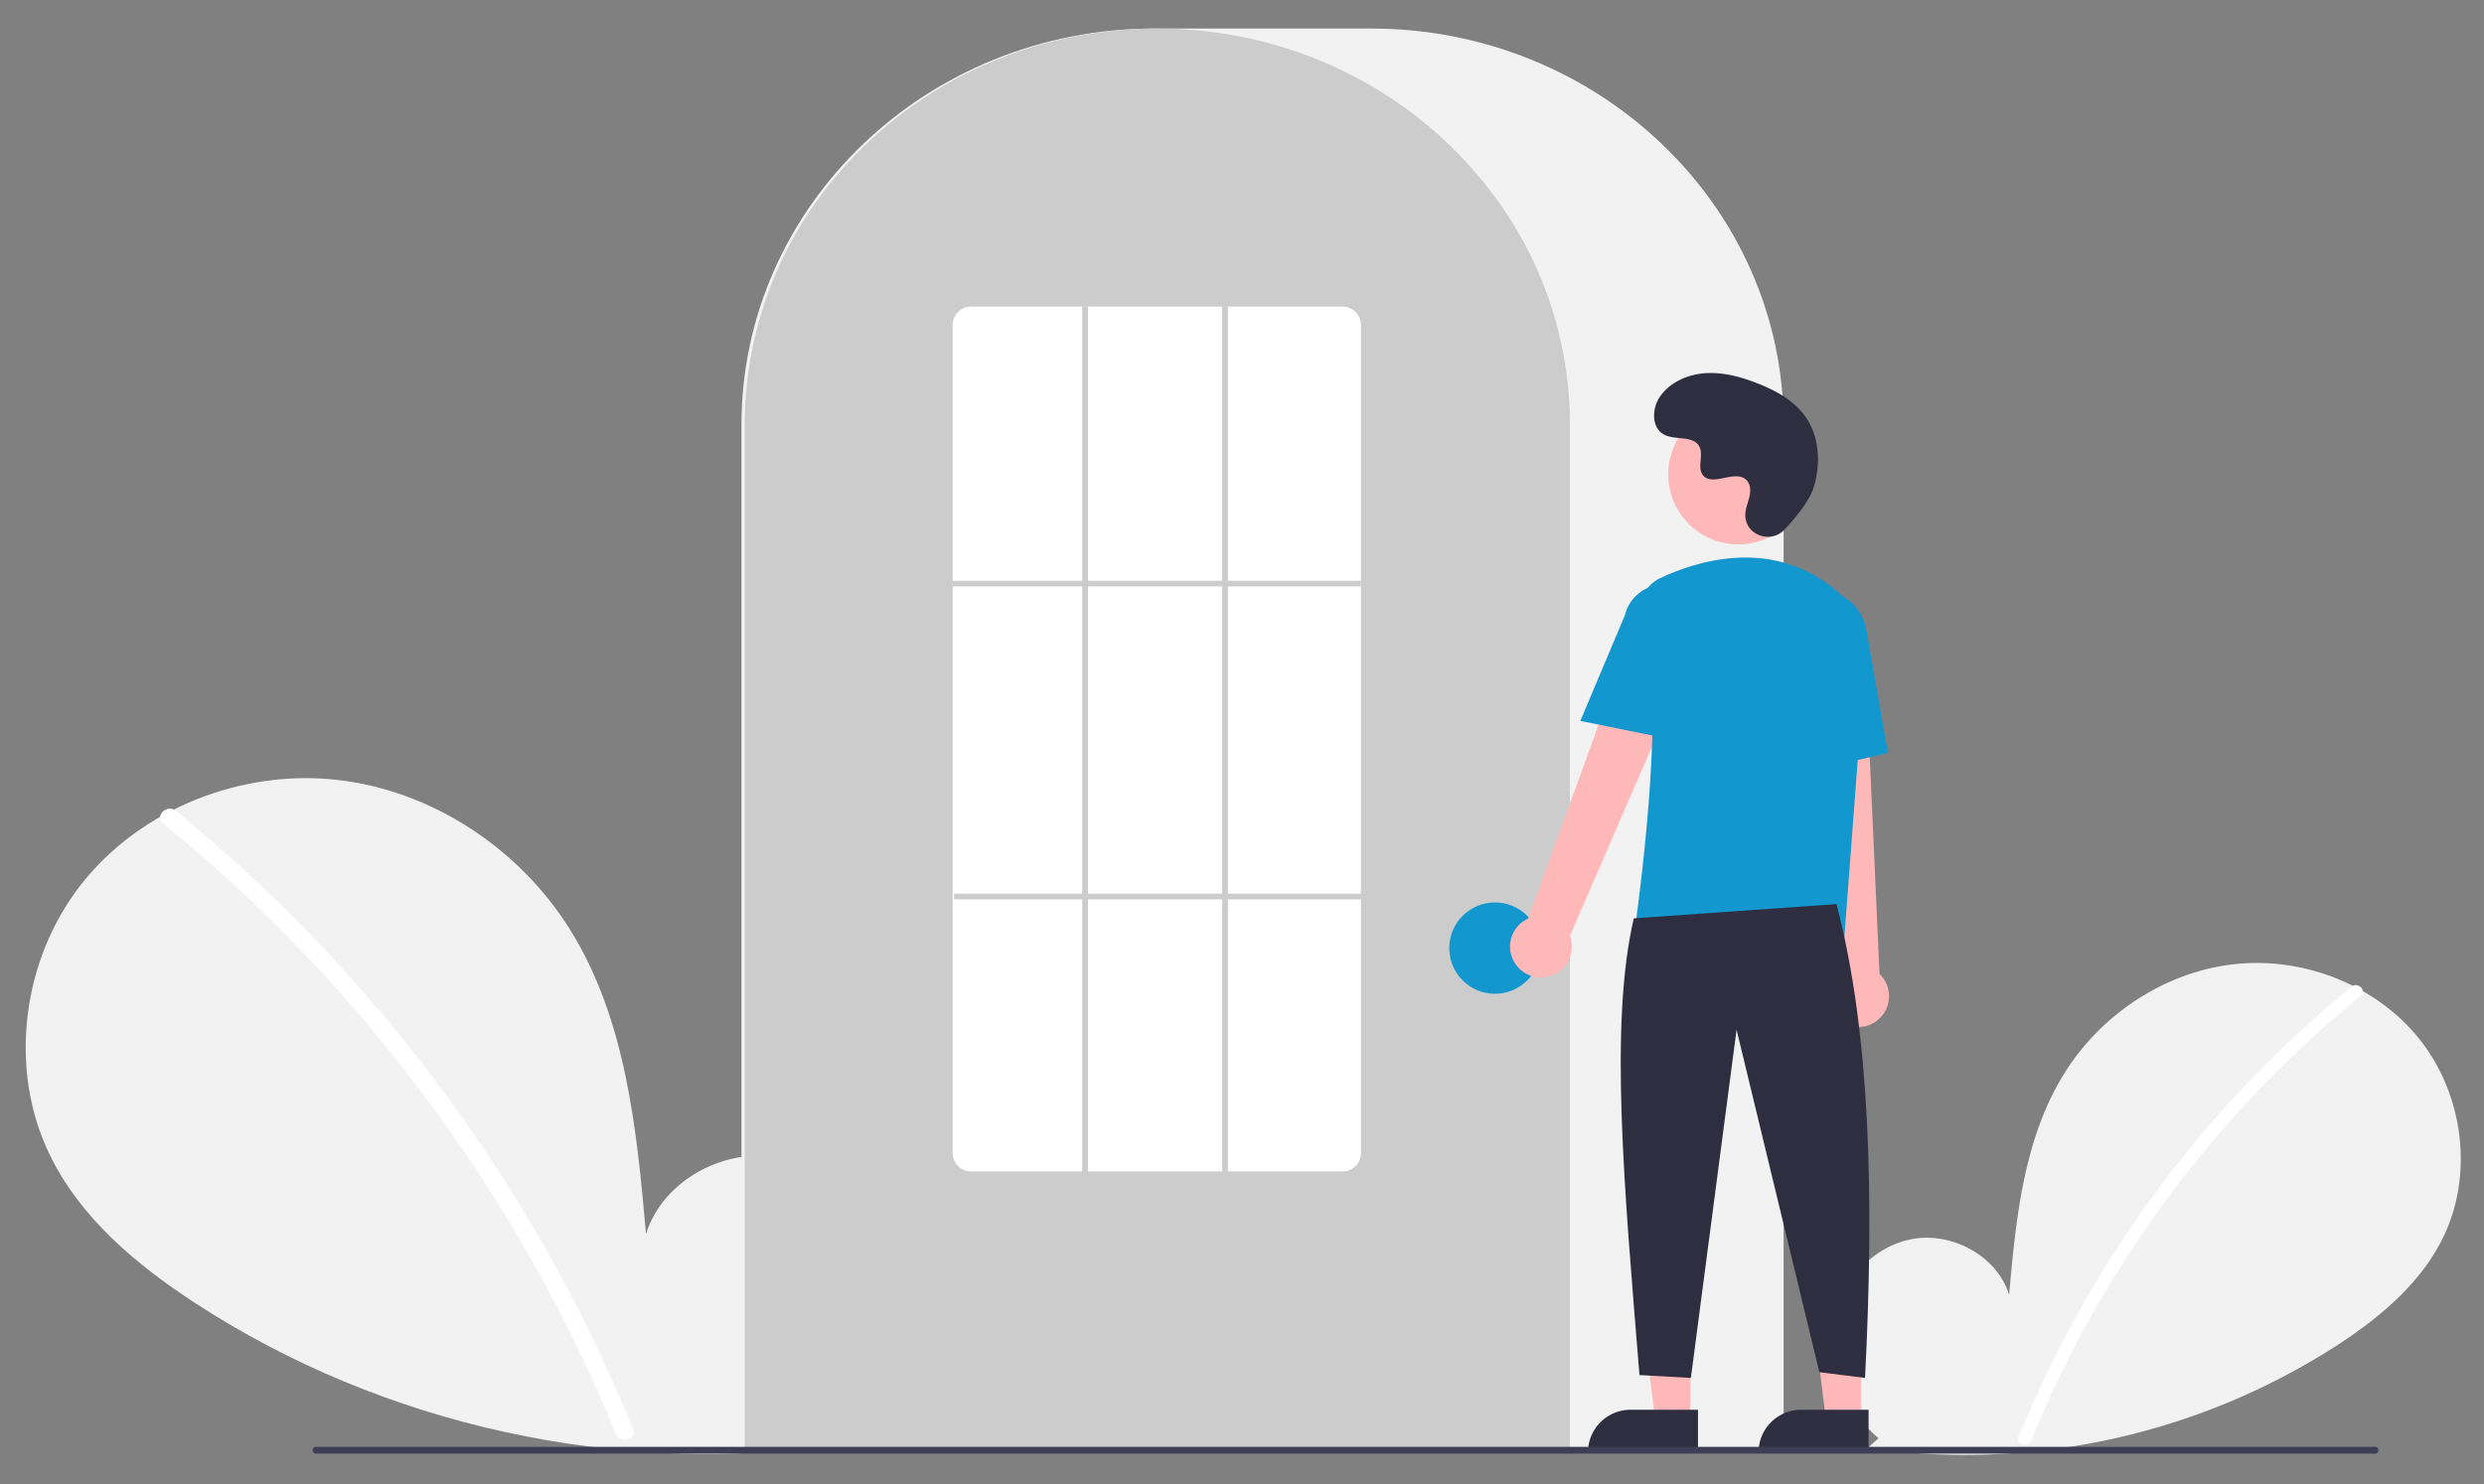 <svg xmlns="http://www.w3.org/2000/svg" xmlns:xlink="http://www.w3.org/1999/xlink" width="870" height="520" viewBox="0 0 870 520">
  <rect x="0" y="0" width="870" height="520" fill="#808080" stroke="none"/>
  <defs>
    <clipPath id="clip-login">
      <rect width="870" height="520"/>
    </clipPath>
  </defs>
  <g id="login" clip-path="url(#clip-login)">
    <g id="undraw_login_re_4vu2" transform="translate(9 10)">
      <path id="Path_1" data-name="Path 1" d="M831.092,704.187c-11.138-9.412-17.9-24.28-16.13-38.754s12.764-27.78,27.018-30.854,30.5,5.435,34.834,19.359c2.383-26.846,5.129-54.818,19.4-77.68,12.924-20.7,35.309-35.514,59.569-38.164s49.8,7.359,64.933,26.507,18.835,46.985,8.238,68.969c-7.806,16.195-22.188,28.247-37.257,38.052A240.451,240.451,0,0,1,827.245,707.6Z" transform="translate(-182.137 -210.305)" fill="#f2f2f2"/>
      <path id="Path_2" data-name="Path 2" d="M996.728,546.01A396.755,396.755,0,0,0,880.15,703.646c-1.112,2.725,3.313,3.911,4.412,1.216a392.343,392.343,0,0,1,115.4-155.618c2.284-1.86-.97-5.08-3.236-3.235Z" transform="translate(-182.137 -210.305)" fill="#fff"/>
      <path id="Path_3" data-name="Path 3" d="M445.067,701.63c15.3-12.927,24.591-33.348,22.154-53.228s-17.531-38.156-37.11-42.378-41.9,7.464-47.844,26.59c-3.273-36.873-7.044-75.292-26.648-106.693-17.751-28.433-48.5-48.778-81.818-52.418s-68.4,10.107-89.185,36.407S158.747,574.445,173.3,604.64c10.722,22.243,30.475,38.8,51.172,52.264,66.029,42.965,147.939,60.884,225.877,49.414" transform="translate(-165 -210.305)" fill="#f2f2f2"/>
      <path id="Path_4" data-name="Path 4" d="M217.567,484.373a540.35,540.35,0,0,1,75.3,74.777,548.077,548.077,0,0,1,59.386,87.891,545.843,545.843,0,0,1,25.43,53.846c1.527,3.743-4.55,5.372-6.06,1.671a536.355,536.355,0,0,0-49.009-92.727,539.729,539.729,0,0,0-65.729-81.2,538.459,538.459,0,0,0-43.766-39.815c-3.138-2.555,1.332-6.978,4.444-4.444Z" transform="translate(-165 -210.305)" fill="#fff"/>
      <path id="Path_5" data-name="Path 5" d="M789.5,688.557h-365v-359.8c0-76.55,64.822-138.827,144.5-138.827h76c79.677,0,144.5,62.278,144.5,138.827Z" transform="translate(-173.806 -189.931)" fill="#f2f2f2"/>
      <path id="Path_6" data-name="Path 6" d="M713.5,688.557h-289v-359.8a134.148,134.148,0,0,1,27.6-81.61c.664-.869,1.326-1.727,2.009-2.576a142.023,142.023,0,0,1,30.754-28.679c.66-.461,1.322-.914,1.994-1.367a146.318,146.318,0,0,1,31.472-15.813c.661-.241,1.334-.482,2.007-.713a148.964,148.964,0,0,1,31.108-7.048c.658-.086,1.333-.154,2.008-.221a152.232,152.232,0,0,1,31.105,0c.673.068,1.349.135,2.014.222a148.933,148.933,0,0,1,31.1,7.047c.673.231,1.346.472,2.009.714a145.972,145.972,0,0,1,31.106,15.579c.672.443,1.344.9,2.006,1.35A144.685,144.685,0,0,1,671.173,230.6a140.469,140.469,0,0,1,12.724,13.98c.681.846,1.343,1.7,2.005,2.572a134.148,134.148,0,0,1,27.6,81.611Z" transform="translate(-172.654 -189.931)" fill="#ccc"/>
      <circle id="Ellipse_1" data-name="Ellipse 1" cx="16" cy="16" r="16" transform="translate(498.591 306.163)" fill="#1397cf"/>
      <path id="Path_7" data-name="Path 7" d="M594.6,507.783h-12.26l-5.833-47.288h18.1Z" transform="translate(-11.597 -20.375)" fill="#ffb8b8"/>
      <path id="Path_8" data-name="Path 8" d="M573.582,504.28h23.644v14.887H558.7a14.887,14.887,0,0,1,14.887-14.887Z" transform="translate(-11.515 -20.375)" fill="#2f2e41"/>
      <path id="Path_9" data-name="Path 9" d="M655.6,507.783h-12.26l-5.833-47.288h18.1Z" transform="translate(-12.824 -20.375)" fill="#ffb8b8"/>
      <path id="Path_10" data-name="Path 10" d="M634.582,504.28h23.644v14.887H619.7a14.887,14.887,0,0,1,14.887-14.887Z" transform="translate(-12.772 -20.375)" fill="#2f2e41"/>
      <path id="Path_11" data-name="Path 11" d="M698.1,528.6a10.743,10.743,0,0,1,4.51-15.843L744.284,397.89l20.507,11.192L717.206,518.853A10.8,10.8,0,0,1,698.1,528.6Z" transform="translate(-176.359 -200.948)" fill="#ffb8b8"/>
      <path id="Path_12" data-name="Path 12" d="M814.336,550.184a10.743,10.743,0,0,1-2.893-16.217l-12.91-121.509,23.338,1.066,5.365,119.521a10.8,10.8,0,0,1-12.9,17.139Z" transform="translate(-177.956 -201.834)" fill="#ffb8b8"/>
      <circle id="Ellipse_2" data-name="Ellipse 2" cx="24.561" cy="24.561" r="24.561" transform="translate(575.279 131.611)" fill="#ffb8b8"/>
      <path id="Path_13" data-name="Path 13" d="M814.18,522.549H740.133l.089-.576c.133-.861,13.2-86.439,3.562-114.436a11.813,11.813,0,0,1,6.069-14.583h0c13.772-6.485,40.208-14.471,62.52,4.909a28.235,28.235,0,0,1,9.459,23.4Z" transform="translate(-177.504 -200.338)" fill="#1397cf"/>
      <path id="Path_14" data-name="Path 14" d="M754.354,448.181l-33.336-6.763,15.626-37.03a14,14,0,1,1,27.106,7Z" transform="translate(-176.524 -198.852)" fill="#1397cf"/>
      <path id="Path_15" data-name="Path 15" d="M797.05,460.739l-2-45.941c-1.52-8.636,3.424-16.8,11.027-18.135s15.032,4.66,16.558,13.36l7.533,42.928Z" transform="translate(-177.931 -199.163)" fill="#1397cf"/>
      <path id="Path_16" data-name="Path 16" d="M811.716,517.049c11.914,45.377,13.214,103.069,10,166l-16-2-29-120-16,122-18-1c-5.377-66.03-10.613-122.715-2-160Z" transform="translate(-177.501 -210.305)" fill="#2f2e41"/>
      <path id="Path_17" data-name="Path 17" d="M793.289,371.035c-4.582,4.881-13.091,2.261-13.688-4.407a8.049,8.049,0,0,1,.01-1.556c.308-2.954,2.015-5.635,1.606-8.754a4.59,4.59,0,0,0-.84-2.149c-3.651-4.889-12.222,2.187-15.668-2.239-2.113-2.714.371-6.987-1.251-10.021-2.14-4-8.479-2.029-12.454-4.221-4.423-2.439-4.158-9.225-1.247-13.353,3.551-5.034,9.776-7.72,15.923-8.107s12.253,1.275,17.992,3.511c6.521,2.541,12.988,6.053,17,11.788,4.88,6.973,5.35,16.348,2.909,24.5C802.1,360.99,797.031,367.049,793.289,371.035Z" transform="translate(-177.287 -195.489)" fill="#2f2e41"/>
      <path id="Path_18" data-name="Path 18" d="M987.871,709.574H266.658a1.191,1.191,0,0,1,0-2.381H987.871a1.191,1.191,0,0,1,0,2.381Z" transform="translate(-165 -210.305)" fill="#3f3d56"/>
      <path id="Path_19" data-name="Path 19" d="M634,600.431H504a6.465,6.465,0,0,1-6.5-6.415V303.846a6.465,6.465,0,0,1,6.5-6.415H634a6.465,6.465,0,0,1,6.5,6.415V594.015A6.465,6.465,0,0,1,634,600.431Z" transform="translate(-172.838 -200.019)" fill="#fff"/>
      <rect id="Rectangle_1" data-name="Rectangle 1" width="143" height="2" transform="translate(324.662 193.47)" fill="#ccc"/>
      <rect id="Rectangle_2" data-name="Rectangle 2" width="143" height="2" transform="translate(325.151 303.093)" fill="#ccc"/>
      <rect id="Rectangle_3" data-name="Rectangle 3" width="2" height="304" transform="translate(370.047 97.365)" fill="#ccc"/>
      <rect id="Rectangle_4" data-name="Rectangle 4" width="2" height="304" transform="translate(419.06 97.365)" fill="#ccc"/>
    </g>
  </g>
</svg>
